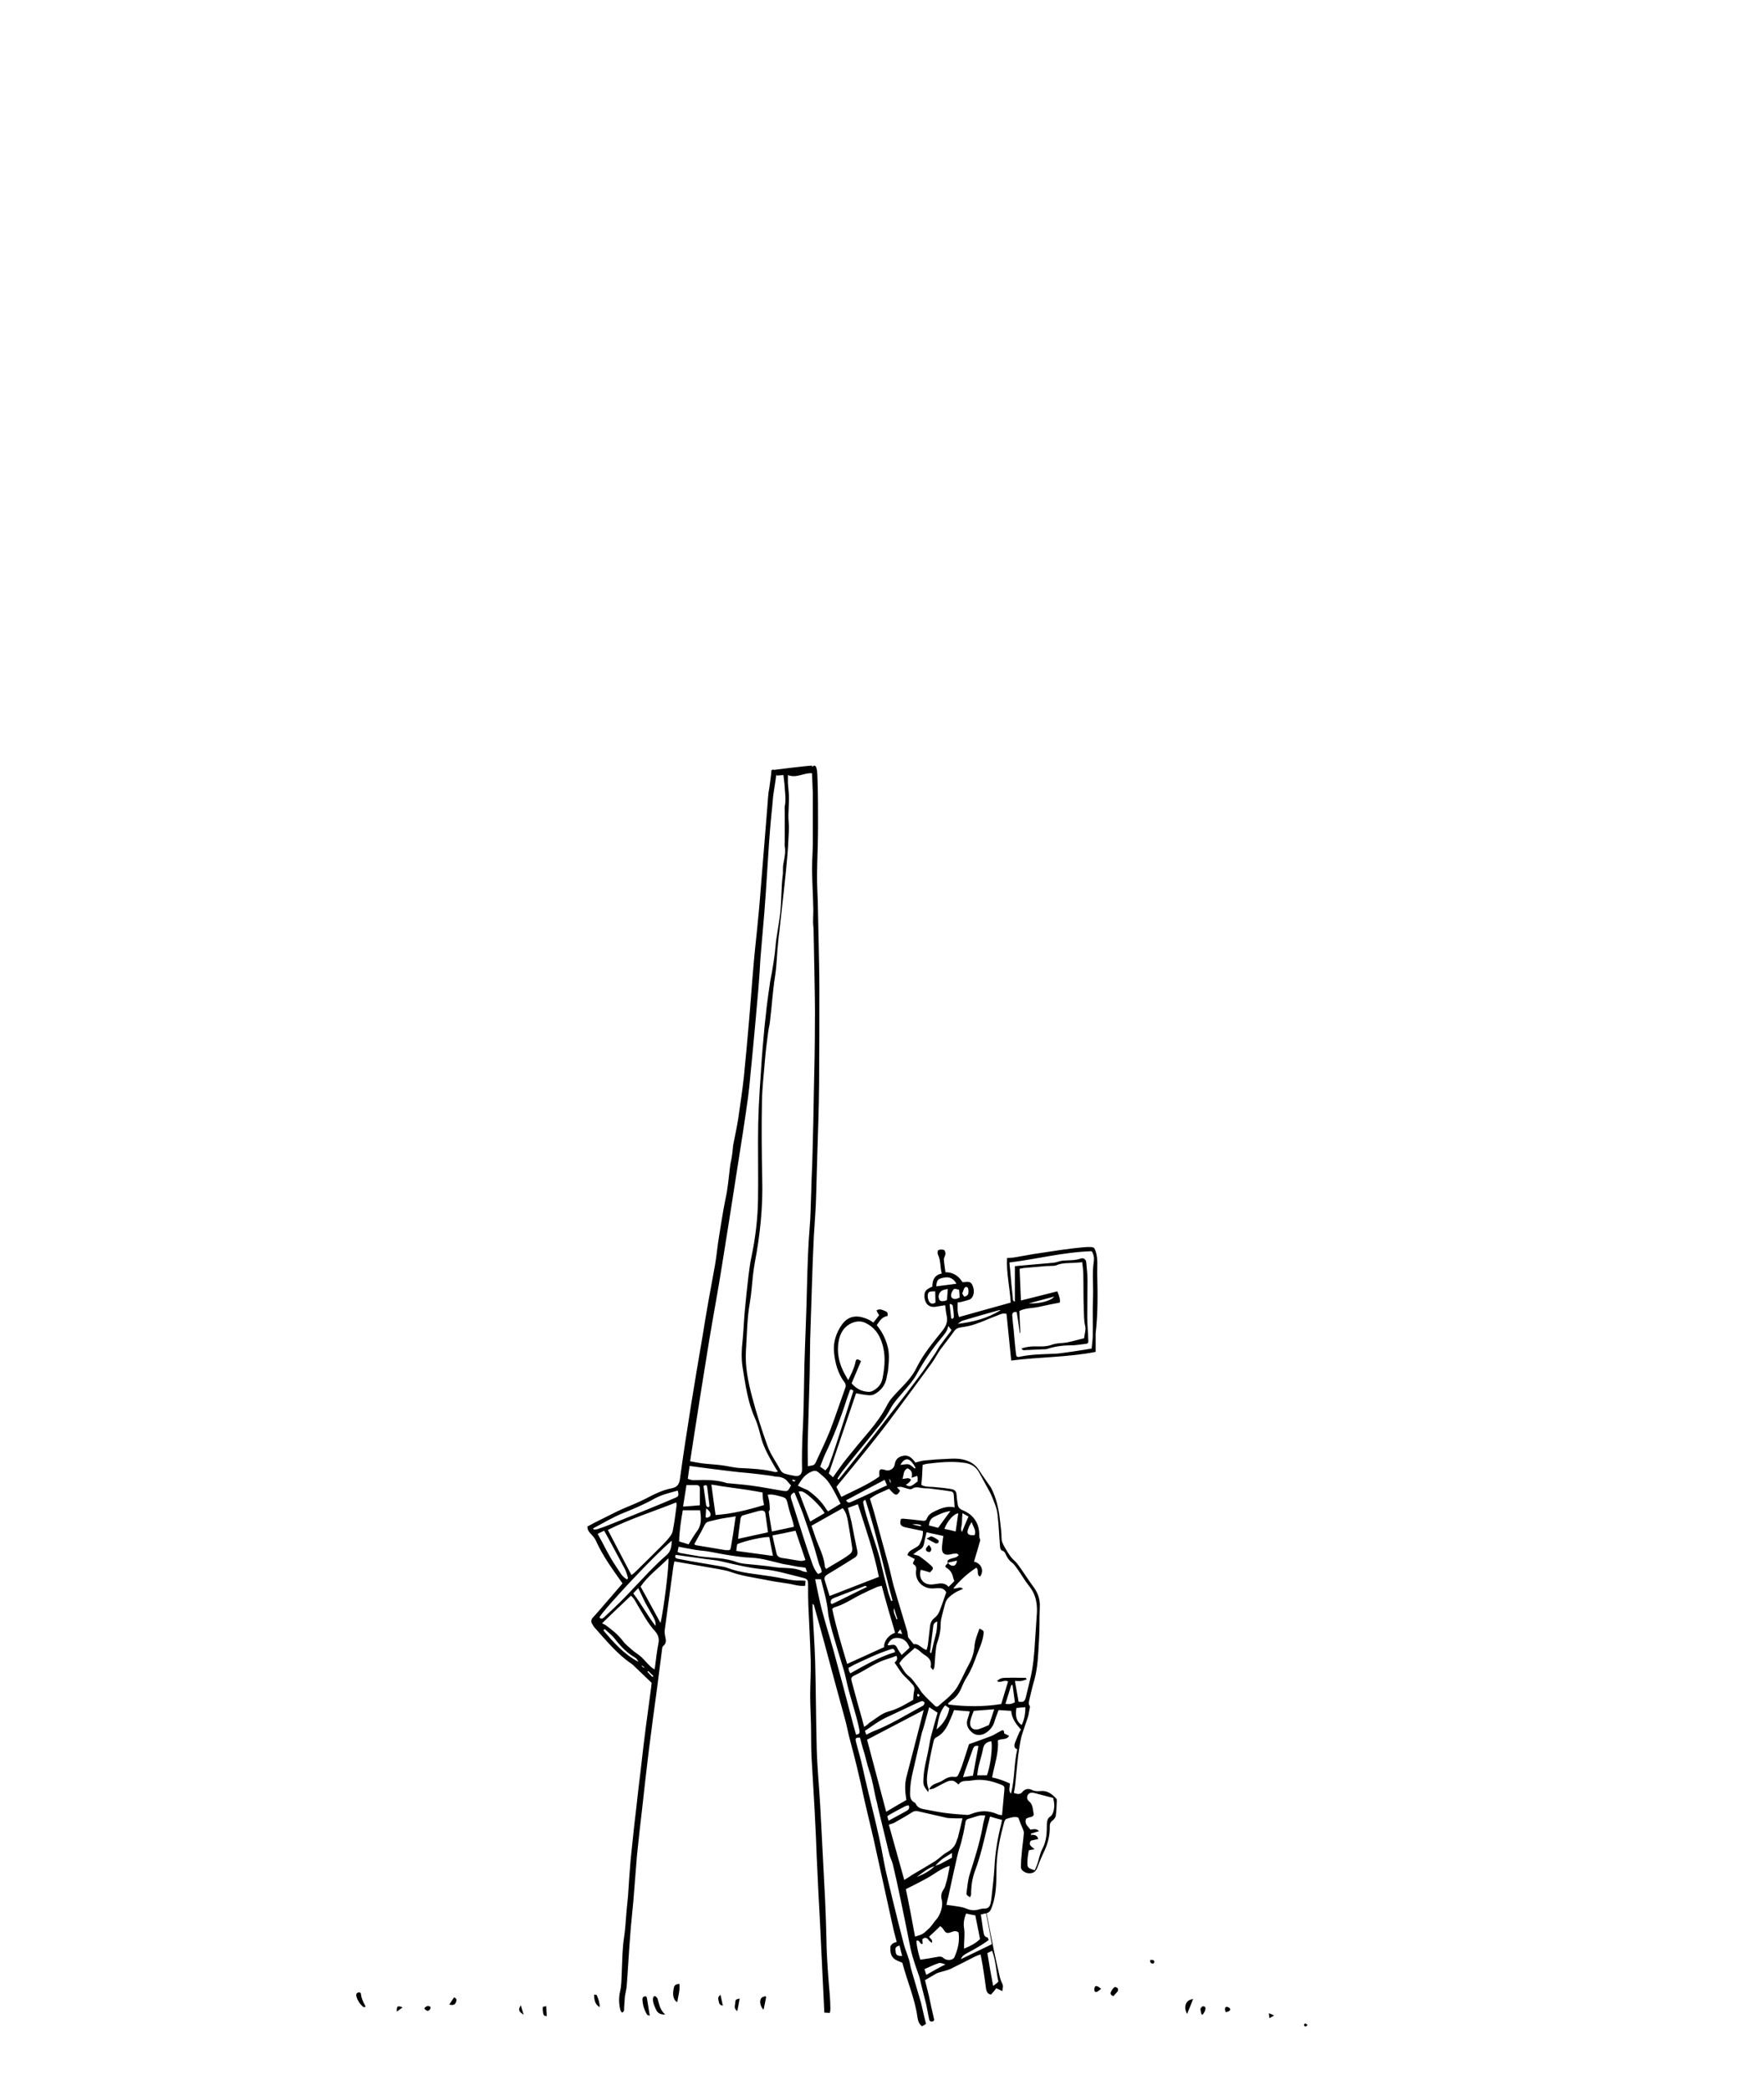 <?xml version="1.0" encoding="utf-8"?>
<!-- Generator: Adobe Illustrator 26.1.0, SVG Export Plug-In . SVG Version: 6.00 Build 0)  -->
<!DOCTYPE svg PUBLIC "-//W3C//DTD SVG 1.1//EN" "http://www.w3.org/Graphics/SVG/1.1/DTD/svg11.dtd">
<svg version="1.1" id="Layer_1" xmlns:x="http://ns.adobe.com/Extensibility/1.0/" xmlns:i="http://ns.adobe.com/AdobeIllustrator/10.0/" xmlns:graph="http://ns.adobe.com/Graphs/1.0/"
	 xmlns="http://www.w3.org/2000/svg" xmlns:xlink="http://www.w3.org/1999/xlink" x="0px" y="0px" viewBox="0 0 673 797"
	 style="enable-background:new 0 0 673 797;" xml:space="preserve">
<style type="text/css">
	.st0{clip-path:url(#SVGID_00000041273190685276764800000004564473181296277892_);}
</style>
<g>
	<defs>
		<rect id="SVGID_1_" x="135.9" y="292" width="363" height="481"/>
	</defs>
	<clipPath id="SVGID_00000059306679878546979520000000866778511411739582_">
		<use xlink:href="#SVGID_1_"  style="overflow:visible;"/>
	</clipPath>
	<g style="clip-path:url(#SVGID_00000059306679878546979520000000866778511411739582_);">
		<path d="M418.6,485.5c0-2.6,0.3-5.3-0.5-8c-0.5-1.6-0.7-1.9-2.4-1.9c-0.3,0-0.7,0-1,0c-6.9,0.5-13.7,1.7-20.5,2.7
			c-2.3,0.4-4.6,0.8-6.8,1.2c-1,0.2-2,0.2-3.2,0.3c-0.3,5.7,1.1,11.3,1.4,17c-6.7,1.9-13.1,3.6-19.7,5.5c-0.7-1.8-0.6-3.6-0.5-5.6
			c0.6-0.1,1,0,1.5-0.2c1-0.3,2.1-0.5,3.1-0.9c1.3-0.6,1.9-2.8,1.3-4.6c-0.6-2-1.2-2.3-3.4-2c-0.2,0-0.4,0-0.7,0
			c-1.4-2.3-3.5-3.8-6.5-3.8c-0.2-1.8-0.5-3.3-0.6-4.9c0-0.7,0.6-1.4,0.6-2.1c0-0.5-0.2-1.4-0.6-1.5c-0.6-0.2-1.5-0.2-2.1,0.1
			c-0.3,0.1-0.4,1.2-0.2,1.6c1.2,2.3,0.8,4.8,1.5,7.3c-2.9,0.6-3.6,2.7-3.6,5c-2.5,1.1-3.1,1.8-3,3.9c0.2,2.9,2,4.3,4.7,3.7
			c1-0.2,2.1-0.3,3.2-0.5c0.2,1.5,0.3,2.9,0.6,4.1c0.5,2.3-0.4,4.1-1.8,5.8c-3.5,4.4-7.2,8.8-9.7,13.9c-1.7,3.5-4.3,6.1-6.9,8.8
			c-1.6,1.7-3.3,3.4-4.3,5.4c-1.9,3.7-4.3,7-6.9,10.1c-2.9,3.4-5.8,6.9-8.6,10.4c-1.8,2.2-3.4,4.6-5.2,7.1c-0.6-0.6-1.2-1.1-1.6-1.4
			c3.5-10.4,7-20.5,10.4-30.6c1.7,0.3,3.2,0.6,4.6,0.7c0.8,0.1,1.7,0,2.3-0.3c2.6-1.4,4.3-3.5,4.8-6.5c0.1-0.9,0.4-1.7,0.5-2.6
			c0.3-3.3,0.7-6.5-0.3-9.7c-0.8-2.8-2.1-5.3-4-7.6c1.1-1.7,2.1-3.2,4.1-3.5c0.2-0.9,0-1.5-0.7-1.8c-1.1-0.4-2.2-1.2-3.5-0.3
			c0.3,0.6,0.6,1.2,1,1.8c-0.7,1-1.5,1.9-2.2,2.8c-0.8-0.5-1.3-0.9-2-1.2c-3.1-1.4-7.1-2.1-10,2c-2.2,3.1-3.4,6.8-3,10.6
			c0.4,4.1,1.5,8.1,4,11.4c0.5,0.7,0.6,1.3,0.3,2.1c-1.9,5.3-3.7,10.7-5.7,16c-1.7,4.3-3.7,8.3-5.6,12.5c-0.3,0.6-0.7,1-1.3,1.1
			c-0.5,0.1-1.1,0.2-1.7,0.3c0-3.5-0.1-6.9,0-10.3c0.2-8.1,0.5-16.3,0.7-24.4c0.1-4.6,0.1-9.2,0.2-13.7c0.2-7.2,0.5-14.5,0.7-21.7
			c0.2-5.9,0.4-11.8,0.7-17.6c0.3-5.4,0.8-10.9,0.9-16.3c0.1-4.8,0.3-9.6,0.4-14.3c0.3-9.1,0.6-18.2,0.7-27.3
			c0.1-12.3,0.1-24.6,0.1-36.9c0-6.2-0.2-12.4-0.3-18.6c-0.1-4.7-0.2-9.4-0.3-14.1c-0.1-3.4-0.3-6.8-0.3-10.2
			c0.1-6.3,0.4-12.6,0.4-18.9c0-5.9,0-11.9-0.2-17.8c-0.1-2.3-0.1-5.2-1.3-5.1c-0.3,0.2-0.6,0.3-0.9,0.5c0.1-0.2,0.1-0.3,0.2-0.5
			c-1.6,0-15,1.6-15.5,1.8c-0.8,0.4,2.7,1,1.8,2c0.8-0.1,1.7-0.1,2.7-0.2c0.1,1.3,0.3,2.4,0.4,3.5c0.1,2.8,0.7,5.6,0.1,8.4
			c-0.1,0.7,0,1.4,0,2c0,3.9,0,7.8,0,11.7c0,0.5-0.1,1.1,0,1.6c0.4,2.2-0.1,4.3-0.5,6.5c-0.2,0.9-0.2,1.9-0.2,2.8c0,0.3,0,0.7,0,1
			c-0.8,5.9-0.4,12-1.4,17.9c-0.4,2.6-0.8,5.1-1.2,7.7c-0.2,1.6-0.3,3.3-0.5,4.9c-0.3,2.2-0.6,4.4-1,6.6c-0.2,1.5-0.6,2.9-0.8,4.4
			c-0.5,3.2-0.9,6.3-1.3,9.5c-0.6,5-1.1,10.1-1.5,15.1c-0.3,3.2-0.5,6.4-0.7,9.6c-0.3,4.4-0.6,8.7-0.8,13.1
			c-0.2,4.4-0.3,8.7-0.3,13.1c0,7.5,0.1,14.9,0,22.4c-0.1,7.4-1,14.7-2.5,21.9c-0.5,2.3-0.8,4.6-1.1,6.9c-0.5,4.4-1,8.8-1.4,13.2
			c-0.4,4-0.5,8-0.9,12c-0.4,3.3-0.5,6.7,0,10c1.1,6.6,1.9,13.2,4.7,19.4c1.1,2.5,1.8,5.3,2.5,8c1.1,3.7,3,7,4.9,10.3
			c0.4,0.7,0.8,1.4,1.4,2.2c-0.6,0-0.9,0.2-1.2,0.1c-4.3-1.1-8.6-1.3-13-1.5c-2.5-0.1-5-0.8-7.5-1.1c-2.4-0.3-4.9-0.4-7.3-0.7
			c-1.5-0.2-2.9-0.5-4.5-0.8c0.4-2.8,0.8-5.4,1.2-7.9c2-12.8,4-25.6,6.1-38.4c1.6-9.6,3.4-19.1,4.9-28.7c2-12.5,4-25,5.9-37.4
			c1.4-8.8,2.8-17.7,4-26.5c0.6-4.5,0.9-9,1.4-13.5c0.9-9.5,1.8-19.1,2.6-28.6c0.3-3.5,0.5-7.1,0.7-10.6c0.5-5.9,1-11.7,1.5-17.6
			c0.4-4.8,0.7-9.5,1-14.3c0.4-5.8,0.7-11.7,1.2-17.5c0.3-4,0.8-8,1.1-12c0.2-2.2,1-6.2,1.2-8.5c0-0.4,1.3-1.3,1.4-1.7
			c-0.7,0.8-2.4-1.4-3.2-0.2c0,1.2-0.9,7.5-1.1,8.4c-0.2,1.5-0.6,7.9-0.7,8.6c-0.7,8.2-1.3,16.5-2,24.7c-0.4,4.7-0.7,9.4-1.2,14.1
			c-0.5,5.7-1.2,11.4-1.7,17.1c-0.7,7.8-1.2,15.5-1.9,23.3c-0.6,6.9-1.2,13.8-1.9,20.6c-0.6,5.4-1.4,10.8-2.2,16.2
			c-0.5,3.2-1.2,6.3-1.8,9.4c-0.2,0.9-0.2,1.8-0.3,2.6c-0.1,1.1-0.3,2.3-0.5,3.4c-0.2,0.9-0.4,1.9-0.5,2.8c-0.5,4-0.8,8.1-1.7,12.1
			c-1,4.8-1.7,9.7-2.5,14.5c-0.6,3.6-0.9,7.2-1.5,10.7c-0.8,4.6-1.7,9.1-2.5,13.7c-0.8,4.4-1.5,8.8-2.2,13.1
			c-1.5,8.8-3,17.5-4.4,26.3c-1.5,9.5-3,19-4.3,28.6c-0.3,2.1-1.1,3.1-3.1,3.5c-3.6,0.7-6.8,2.3-10,4c-2.8,1.4-5.7,2.6-8.6,3.8
			c-1.4,0.6-2.8,1.3-4.2,2c-2.1,1.1-4.3,2.1-6.4,3.2c-1,0.5-2,1.1-3,1.6c0,1.4,0.7,2.2,1.5,3c0.6,0.7,1.3,1.4,1.7,2.3
			c2.6,5.9,6.4,11,10.2,16.4c-2.7,3.1-5.4,6.3-8.2,9.5c-1,1.2-2.1,2.4-3.1,3.5c-0.7,0.8-0.8,1.6-0.3,2.4c0.3,0.5,0.6,1.1,1,1.5
			c4.4,4.9,8.6,10.1,14.1,13.8c0.3,0.2,0.6,0.5,0.9,0.8c2.2,2.1,4.4,4.2,6.7,6.4c-0.1,1.1-0.2,2.2-0.4,3.4
			c-0.6,4.5-1.2,8.9-1.8,13.4c-0.7,5.3-1.3,10.6-1.9,15.9c-0.6,4.9-1.2,9.7-1.7,14.6c-0.3,2.6-0.6,5.1-0.9,7.7
			c-0.4,4.1-0.9,8.3-1.3,12.4c-0.4,4.6-0.7,9.2-1,13.9c-0.2,2-0.4,4.1-0.6,6.1c-0.3,3.2-0.4,6.4-0.9,9.6c-0.7,4.5-0.7,9.1-0.9,13.7
			c-0.1,2.3-0.1,4.7-0.6,6.9c-0.6,2.5-0.5,4.9,0.1,7.3c0.1,0.3,0.4,0.6,0.6,0.9c1-0.4,0.8-1.2,0.8-1.8c0.1-1.4,0.2-2.9,0.3-4.3
			c0.2-1.4,0.6-2.8,0.7-4.2c0.5-6.3,0.8-12.5,1.3-18.8c0.3-4.4,0.8-8.7,1.2-13.1c0.5-5.9,0.9-11.7,1.4-17.6c0.6-6.1,1.3-12.1,2-18.1
			c0.8-7.3,1.6-14.5,2.5-21.8c1-8.1,2.1-16.1,3.2-24.2c0.6-4.7,1.2-9.4,1.8-14c0.1-0.7,0.1-1.6,0.5-1.9c1.5-1.2,1-2.6,0.7-4.1
			c-0.1-0.7-0.2-1.4-0.1-2c1.1-7.9,2.1-15.7,3.2-23.6c0.1-0.9,0.3-1.7,0.5-2.6c1.1,0.2,2,0.3,2.9,0.5c4.8,0.8,9.5,1.7,14.3,2.5
			c1.4,0.3,2.8,0.5,4.2,1c4.1,1.5,8.5,2.1,12.7,2.9c2.9,0.6,5.9,1.1,8.9,1.5c2.3,0.3,4.5,1.2,6.9,0.9c0-0.7,0.1-1.3,0.1-1.9
			c-0.7,0-1.2-0.1-1.7-0.1c-2,0.1-3.9-0.2-5.9-0.6c-1.9-0.4-3.8-0.7-5.6-1c-5.6-0.9-11.4-1.2-16.8-3.3c-0.5-0.2-1.1-0.3-1.6-0.4
			c-4.1-0.7-8.2-1.4-12.3-2.1c-1.6-0.3-3.2-0.6-4.8-0.9c-1-0.2-1.2-0.7-0.8-1.5c3.8,0.5,7.6,1.1,11.4,1.6c2,0.3,4.1,0.4,6.1,0.9
			c5.2,1.2,10.4,2.5,15.8,3c4.9,0.4,9.7,1.9,14.6,3.1c2.6,0.6,2.6,0.8,2.6,3.5c0,2.4,0,4.8,0.1,7.2c0.3,7,0.7,14.1,0.9,21.1
			c0.1,4.4-0.2,8.7-0.2,13.1c0,3.7,0.2,7.4,0.3,11.1c0.1,4.1,0,8.2,0.2,12.3c0.5,8.9,1.1,17.9,1.5,26.8c0.3,5.3,0.4,10.5,0.7,15.8
			c0.3,6.6,0.6,13.2,1,19.9c0.5,11.1,1.1,22.1,1.6,33.2c0,0.7,0.1,1.3,0.1,2c0.8,0,1.4,0.1,2.1,0.1c0.1-0.6,0.2-1,0.2-1.5
			c0-1.6-0.1-3.3-0.2-4.9c-0.6-7.2-1.2-14.4-1.3-21.7c-0.1-4.9-0.3-9.8-0.5-14.8c-0.4-8.4-0.9-16.8-1.3-25.2
			c-0.2-3.8-0.4-7.5-0.6-11.3c-0.4-7-1.1-14-1.3-21.1c-0.3-11.1-0.3-22.3-0.6-33.4c-0.2-6.7-0.7-13.4-1-20.1c0-0.7,0-1.4,0-2
			c0.4,0.2,0.6,0.5,0.6,0.7c2.6,9.4,5.2,18.8,7.7,28.3c1.4,5.1,2.8,10.3,4.2,15.4c0.6,2.2,1,4.5,1.6,6.8c1,3.8,2,7.5,2.9,11.3
			c1,4.1,1.9,8.2,2.8,12.4c1.1,4.8,2.3,9.6,3.4,14.4c2.5,11.2,4.9,22.4,7.4,33.6c0.4,2,1,3.9,1.5,6c-0.7,0.3-1.2,0.4-1.6,0.7
			c-0.3,0.3-0.7,0.7-0.8,1.1c-0.1,1.7,0,3.5,1.5,4.7c0.8,0.6,1.9,1,3.1,1.5c-0.1-0.2,0,0,0,0.1c1.8,6.9,4.7,13.4,5.7,20.5
			c0.2,1.3,0.5,2.7,1.8,3.6c0.6-0.3,1.1-0.7,1.5-0.9c-0.5-1.9-0.9-3.6-1.3-5.4c-0.2-0.9-0.4-1.7-0.6-2.6c-1.2-4.2-2.5-8.4-3.7-12.6
			c-0.4-1.3-0.5-2.6-0.9-3.9c-0.6-2-1.5-4-2-6c-1.5-5.7-2.9-11.4-4.3-17.1c-1.1-4.8-2.4-9.5-3.3-14.4c-2.1-12.1-5.5-23.8-8.1-35.8
			c-0.7-3.3-1.7-6.5-2.5-9.7c-0.4-1.5-0.2-1.7,1.5-1.7c0.4,1.4,0.7,2.8,1.1,4.1c1,2.9,1.5,5.9,2.5,8.8c1.2,3.4,1.7,7,2.5,10.5
			c0.3,1.1,0.6,2.2,0.8,3.4c1.4,5.8,2.8,11.6,4.2,17.3c0.3,1.4,1,2.7,1.4,4.1c0.9,3.7,1.7,7.4,2.5,11.2c1.5,7,2.9,14,4.3,21.1
			c0.4,1.9,1,3.8,1.6,5.7c0.5,1.6,1.1,3.1,1.6,4.6c0.4,1.2,0.6,2.4,0.9,3.6c0.6,2.5,1.3,5,1.9,7.5c0.4,1.9,0.7,3.8,1.1,5.6
			c0.1,0.6,0.6,0.9,1.2,0.8c0.7-0.2,0.8-0.6,0.6-1.2c-0.7-2.9-1.3-5.7-1.9-8.6c-0.5-2-1-3.9-1.5-6c1.5-0.9,2.9-1.7,4.3-2.5
			c0.5-0.3,1.1-0.4,1.7-0.6c1.3-0.4,2.8-0.7,4-1.3c3.1-1.5,6.1-3.1,9.1-4.6c0.6-0.3,1.2-0.5,2.1-0.8c0.3,1.6,0.6,2.9,0.8,4.2
			c0.5,3,0.9,5.9,1.3,8.9c0.2,1.3,0.8,2.1,1.9,2.2c0.8-0.9,1.5-1.7,2-2.4c0.9,0.4,1.5,0.7,2.3,1.1c0.1-1.1,0.5-1.9,0-2.8
			c-0.4-0.8-0.7-1.6-0.9-2.4c-0.8-3.3-1.5-6.5-2.2-9.8c-1-4.9-1.9-9.8-2.9-14.7c1.6-0.5,1.8-1.9,2.3-3.2c1.6-4.8,1.4-9.9,1.5-14.8
			c0.2-5.8,1.4-11.2,2.9-16.7c0.1-0.5,0.5-1.2,0.9-1.3c1.5-0.5,3.1-1,4.5-0.5c0.6,1.7,1.2,3.1,1.8,4.5c0.2,0.5,0.4,1.1,0.3,1.6
			c-0.2,2.6-0.6,5.1-0.8,7.7c-0.2,1.7-0.3,3.4-0.3,5.1c0,0.4,0.2,0.8,0.4,1.1c1,1,2.2,1.4,3.5,1.2c1.3-0.2,1.9-1,2.4-2.2
			c0.8-2.2,1.7-4.3,2.7-6.4c1.4-3,2.1-6.1,2-9.3c0-1,0.3-1.6,1.1-2.2c0.5-0.4,1.1-1.1,1.2-1.8c0.3-2,0.3-3.9,0.4-5.9
			c0-0.2-0.1-0.6-0.3-0.7c-1.6-1.8-3.5-3.1-5.9-2.8c-1.1,0.1-2.2,0.1-3.2-0.4c-1.4-0.7-2.7-0.5-3.7,0.7c-1,1.2-2.1,0.8-3.3,0.4
			c0.2-1,0.4-1.9,0.5-2.9c0.3-2.7,0.5-5.4,0.8-8.1c0.2-2.3,0.5-4.6,0.9-6.9c0.2-1.2,0.4-2.4,0.7-3.6c0.7-2.4,1.6-4.8,2.4-7.2
			c0.4-1.2,0.5-2.5,0.8-3.8c0-0.2,0.1-0.4,0-0.6c-0.7-0.9-0.3-1.8-0.1-2.8c0.6-2.4,1.1-4.8,1.8-7.1c1.4-5,1.5-10.3,1.8-15.4
			c0.3-4.1,0.1-8.2,0.3-12.3c0.2-3.1-0.7-5.6-2.5-8c-1.7-2.3-3.2-4.7-4.9-7.1c-0.7-1-1.4-2-2.3-2.8c-1.6-1.4-2.6-3.3-3.7-5.1
			c-0.6-1.1-1.2-2.2-1.2-3.6c0-2-0.3-4-0.5-5.9c-0.4-4-1.1-7.8-2.7-11.5c-0.3-0.7-0.6-1.4-1-2c-1.4-2.1-3-4.2-4.4-6.4
			c-1.5-2.4-3.8-3.6-6.3-4.1c-1.9-0.4-3.8-0.3-5.7-0.2c-2.9,0.1-5.8,0.3-8.7,0.6c-1.2,0.1-2.3,0.5-3.6,0.8c-0.1-0.2-0.3-0.5-0.6-0.8
			c-1-1.2-2.2-2.1-3.9-1.8c-1.7,0.3-3,1.2-3.3,3.1c0,0.3-0.2,0.7-0.3,1c-0.5,1.1-2,1.8-3.2,1.4c-2.2-0.7-2.6-0.4-2.4,2
			c0,0.1,0,0.3-0.1,0.5c-4.4,3.1-9.4,5.2-14.4,7.7c-0.7-1.4-1.3-2.6-1.9-3.8c0.4-0.5,0.7-1,1.1-1.4c3.5-4.3,7.1-8.6,10.6-13
			c3.7-4.6,7.4-9.3,10.9-14.1c4.6-6.2,9.2-12.4,13.7-18.6c1.2-1.6,2.1-3.5,3.3-5.2c1.8-2.4,3.7-4.8,5.4-7.2c0.6-0.8,1.2-1.1,2.2-1.3
			c1.9-0.3,3.9-0.6,5.8-1.3c2.8-0.9,5.4-2.2,8.2-3.2c1.2-0.5,2.3-1.1,3.7-0.7c0.6,5.9,1.2,11.7,1.8,17.8c10.8-1.4,21.5-1.2,32.2-3.3
			c0-2.4,0-4.7,0-7C418.9,501,418.8,493.3,418.6,485.5L418.6,485.5z M367.9,491.3c0.4-0.7,1.3-0.6,1.5,0.2c0.1,0.7,0.2,1.5-0.1,2.2
			c-0.2,0.4-0.9,0.8-1.4,0.8c-0.2,0-0.5-0.8-0.8-1.2C367.5,492.5,367.6,491.8,367.9,491.3L367.9,491.3z M356.9,496.8
			c-0.6,0.3-1.3,0.7-2.1,0c-0.7-0.6-1.1-2.6-0.7-3.5c0.3-0.7,0.7-0.8,2.7-0.8L356.9,496.8L356.9,496.8z M344.2,746
			c-1.9,0-2.4-0.4-2.5-1.7c-0.2-1.5-0.1-1.8,1.5-2.3C343.5,743.4,343.8,744.6,344.2,746L344.2,746z M391.5,693.6
			c0.3-0.1,0.8-0.4,1.3-0.5c1.2-0.2,1.8-0.6,1.5-1.7c-0.3-1.6-0.3-3.3-1.7-4.4c-0.8-0.6-0.9-1.6-0.5-2.4c0.5-0.8,1.4-1.1,2.4-0.8
			c2.4,0.6,4.8,1.3,7.3,1.9c0.5,1.9,0.6,3.7,0,5.5c-0.2,0.6-0.6,1.3-1.1,1.6c-1.1,0.7-1.2,1.7-1.3,2.8c0,3.3-0.1,6.5-1.7,9.5
			c-1,1.8-1.3,4-2,6c-0.3,0.8-0.6,1.5-0.9,2.2c-2.8-0.9-2.9-0.9-2.8-3.6c0-1.3,0.3-2.7,0.5-4c0.8-0.2,1.3-0.3,2.2-0.4
			c-0.9-1-2.6-1.5-1.4-3.3c0.8-0.2,1.8-0.4,2.8-0.6c-0.3-1.5-1.5-1.7-2.8-1.6c0-0.2,0-0.3,0.1-0.5c0.4-0.1,0.9-0.3,1.3-0.4
			c0.5-0.2,1-0.3,1.7-0.5c-1-1.2-2.1-0.7-3.3-0.6C392.2,696.5,390.7,695.6,391.5,693.6L391.5,693.6z M357.2,490.6
			c0.2-2.4,0.6-2.9,2.8-3.3c2.2-0.5,3.8,0.3,4.9,2.3C362.4,489.9,359.9,490.3,357.2,490.6L357.2,490.6z M360.9,496
			c-1.7,0.5-2.4,0.3-2.7-0.8c-0.4-1.3,0.4-2.8,1.7-3.2c0.5-0.2,1-0.2,1.7-0.4c-0.1,1.5-0.2,2.7-0.3,4.1
			C361.4,495.7,361.2,495.9,360.9,496L360.9,496z M321.6,522.7c-1.6-3.4-2.3-7-1.7-10.8c0.5-3.3,2-6,5.3-7.4
			c1.8-0.7,3.5-0.7,5.1,0.1c3.1,1.5,5,4,6.1,7.3c1.6,4.6,1.2,9.2,0.3,13.8c-0.4,2.2-1.8,3.8-3.8,4.8c-0.6,0.3-1.3,0.4-2,0.3
			c-2.4-0.2-4.3-1.3-6-3.2c1.2-2.8,2.4-5.7,3.6-8.5c-1.6-1-1.9-0.9-2.2,0.7c-0.5,2.2-1.5,4.2-2.7,6.6
			C322.8,524.9,322.1,523.8,321.6,522.7L321.6,522.7z M314.8,554.6c3.3-6.8,6-13.9,8.3-21.1c0.4-1.2,0.8-2.3,1.2-3.4
			c0.2-0.1,0.3-0.2,0.4-0.2c0.3,0.1,0.6,0.3,0.9,0.5c-2.2,7-4.4,13.7-6.6,20.5c-0.9,2.7-1.8,5.4-2.8,8.1c-0.2,0.6-0.8,1.2-1.3,1.8
			c-0.7-0.5-1.2-0.9-2-1.4C313.6,557.7,314.1,556.1,314.8,554.6L314.8,554.6z M292.9,551.7c-2.3-6.3-4.3-12.7-6-19.1
			c-1.5-5.7-2.7-11.6-2.3-17.6c0.4-6.1,0.4-12.3,1.5-18.3c0.6-3.5,0.8-7.1,1.2-10.6c0.2-1.6,0.4-3.1,0.7-4.7
			c2-10.5,3.1-21.1,2.8-31.8c-0.2-9.9-0.3-19.8-0.1-29.7c0.1-5,0.7-10.1,1.1-15.1c0.3-3.8,0.8-7.6,1.3-11.4c0.2-1.4,0.6-2.8,0.7-4.2
			c0.7-5.6,1-11.3,1.9-16.9c0.7-4.4,0.7-8.8,1.2-13.2c0.1-1.2,0.2-2.3,0.4-3.5c0.7-6,1.3-12.1,2-18.1c0.4-3.7,0.8-7.5,1.1-11.2
			c0.2-2.1,0.3-4.2,0.4-6.3c0.1-2.1,0.3-4.3,0.1-6.3c-0.4-3.9,0.4-7.8,0-11.6c-0.1-1.2-0.2-2.3-0.3-3.5c0-0.9,0-1.9,0-3
			c3.3,1.3,6-0.9,9.2-0.7c0.1,2.5,0.2,5,0.3,7.4c0,6.4,0,12.8,0,19.3c0,3.3-0.3,6.7-0.3,10c0.1,5.2,0.4,10.4,0.5,15.6
			c0,1.4-0.1,2.9-0.1,4.3c0,1.2,0.2,2.3,0.2,3.5c0.1,5,0.2,10.1,0.3,15.2c0.1,6.8,0.3,13.5,0.2,20.3c0,8.7-0.2,17.4-0.4,26
			c-0.1,7.7-0.3,15.4-0.5,23.2c-0.1,4.9-0.4,9.8-0.5,14.8c-0.2,4.6-0.2,9.2-0.6,13.7c-0.6,7.2-0.8,14.5-1,21.7
			c-0.2,10.2-0.7,20.3-1,30.5c-0.2,8.7-0.2,17.5-0.7,26.2c-0.2,4.6-0.3,9.3-0.2,13.9c0,1.7-1,2.7-2.7,2.4c-1.3-0.2-2.7-0.5-4-0.9
			c-0.5-0.2-1.1-0.6-1.4-1.1C296.2,557.7,294.1,554.9,292.9,551.7L292.9,551.7z M303.6,564.7c-0.5,0.2-0.7,0.4-0.8,0.3
			c-0.2-0.1-0.4-0.3-0.6-0.4c0.1-0.1,0.2-0.3,0.3-0.3C302.7,564.3,302.9,564.4,303.6,564.7L303.6,564.7z M263.1,559.1
			c5.3,0.7,10.4,1.4,15.6,2c2.3,0.3,4.6,0.5,6.9,0.7c2.8,0.3,5.5,0.6,8.3,1c0.9,0.1,1.7,0.4,2.6,0.4c1.8,0.1,3.2,0.7,4.2,2.1
			c0.3,0.4,0.7,0.8,1.1,1.2c-1.2,2.3-1.2,2.4-3.6,2c-3.8-0.6-7.6-1.4-11.5-1.9c-2.9-0.4-5.8-0.6-8.7-0.9c-0.3,0-0.6,0-0.8-0.1
			c-4-1.3-8.1-1.2-12.2-1.1c-0.5,0-1,0-1.4-0.1c-0.3-0.1-0.6-0.2-1.2-0.4C262.6,562.3,262.9,560.7,263.1,559.1L263.1,559.1z
			 M270.4,574.8c-1,0-1-0.7-1.1-1.4c-0.3-2.2-0.6-4.4-0.9-6.7c0.8-0.4,1.3-0.4,1.4,0.4c0.3,2.4,0.6,4.8,0.9,7.3
			C270.7,574.4,270.5,574.6,270.4,574.8L270.4,574.8z M271,578.1c-0.1,0.4-0.9,0.6-1.3,0.8c-0.2-0.1-0.3-0.2-0.5-0.3
			c0.1-1,0.1-2.1,0.2-3.3C270.6,576.1,271.3,577,271,578.1L271,578.1z M273.3,579.6c2.3-0.6,4.7-0.8,7.4-1.3
			c-0.2,1.1-0.3,1.9-0.4,2.6c-0.4,3-0.9,5.9-1.4,8.9c-0.2,1.4-0.4,1.5-1.7,1.4c-0.1,0-0.3,0-0.4,0c-3.8-0.6-7.6-1.3-11.4-1.9
			c-0.1,0-0.2-0.1-0.5-0.4c0.4-0.7,0.8-1.5,1.2-2.2c0.5-0.8,0.9-1.7,1.4-2.5C269.8,579.8,268.7,580.8,273.3,579.6L273.3,579.6z
			 M273,577.8c-0.5-3.8-1.1-7.5-1.6-11.6c1.5,0.2,2.6,0.4,3.7,0.6c3.3,0.5,6.6,0.9,9.9,1.4c2,0.3,4,0.7,5.9,1
			c0.1,1.1,0.1,1.9,0.2,2.7c0.1,0.7,0.3,1.4,0.4,2.1C285.3,575.9,279.2,577.4,273,577.8L273,577.8z M292,577.3
			c0.3,2.3,0.7,4.6,1,7.1c-3.7,0.8-7.4,1.6-11.4,2.5c0.1-0.9,0.1-1.5,0.2-2.2c0.2-1.8,0.5-3.5,0.7-5.3c0.1-0.7,0.3-1.3,1.1-1.5
			c1.9-0.5,3.8-1.1,5.7-1.6c0.4-0.1,0.8-0.1,1.2-0.2C291.4,576.1,291.9,576.4,292,577.3L292,577.3z M281.3,588.9
			c3.1-1.3,9.9-2.8,12.2-2.7c0.4,2.3,0.9,4.7,1.4,7.2c-4.8-0.6-9.3-1.3-14-1.9C281,590.5,281.1,589.6,281.3,588.9z M294.7,585.6
			c3-0.6,5.7-1.1,8.8-1.8c1.3,3.8,2.5,7.4,3.8,11.2c-0.8,0.2-1.4,0.4-1.9,0.3c-2.3-0.3-4.7-0.8-7-1.1c-1.2-0.2-2-0.7-2.2-2
			C295.7,590.2,295.2,588,294.7,585.6L294.7,585.6z M294.5,584.1c-0.4-2.6-0.9-5-1.2-7.5c0-0.3,0.4-0.6,0.4-0.9c0-1-0.1-2-0.2-2.9
			c-0.1-0.9-0.4-1.7-0.6-2.7c1.5-0.3,2.8,0.1,4.1,0.4c3.1,0.8,3,0.8,3.7,3.8c0.5,2.2,1.3,4.3,1.9,6.5c0.1,0.4,0.2,0.9,0.3,1.5
			C300.1,582.9,297.4,583.5,294.5,584.1L294.5,584.1z M261.9,566.4c1.4,0,2.6,0,3.8,0c0.8,0,1.3,0.4,1.3,1.2c0,2.1,0,4.2,0,6.5
			c-1.9,0.2-3.9,0.3-6.4,0.5C261.1,571.6,261.5,569,261.9,566.4z M260.5,576h6.6c0.4,2.7,0.7,5.5-1.2,8c-1.1,1.5-2.1,3.2-3.2,5
			c-1.3-0.4-2.4-0.8-3.6-1.1C259.2,583.8,259.8,580,260.5,576L260.5,576z M236.6,599.8c-1.1-1.7-2.3-3.4-3.3-5.1
			c-1.3-2.2-2.5-4.5-3.7-6.8c-0.5-0.9-1-1.8-1.6-2.9c0.8-0.4,1.6-0.8,2.5-1.2c1,1.8,1.9,3.4,2.8,5.1c1.7,3.2,3.4,6.3,5.1,9.5
			c0.5,1.1,0.9,2.3,1.2,3.4c0,0.1-0.2,0.3-0.3,0.6C238.1,601.8,237.2,600.8,236.6,599.8L236.6,599.8z M230.2,621.8
			c0.2-0.2,0.3-0.3,0.5-0.5c1.4,1.3,2.9,2.4,4,3.9c2.2,2.8,4.5,5.2,7.6,7c0.6,0.3,0.9,1,1.3,1.6C238,630.9,234.1,626.4,230.2,621.8
			L230.2,621.8z M245.6,636.1c-0.3-0.2-0.5-0.5-0.8-0.7c0-0.1,0.1-0.1,0.1-0.2c0.3,0.2,0.6,0.4,0.9,0.7
			C245.8,635.9,245.7,636,245.6,636.1L245.6,636.1z M248.9,639.6c-0.6-0.7-1.3-1.3-1.9-2c0.1-0.1,0.2-0.2,0.3-0.3
			c0.7,0.6,1.3,1.3,2,1.9C249.2,639.3,249,639.5,248.9,639.6L248.9,639.6z M251.2,626.8c-0.6,2.9-0.9,5.9-1.3,8.9
			c0,0.2-0.1,0.5-0.2,1c-0.7-0.5-1.3-0.8-1.7-1.3c-1.2-1.1-2.2-2.4-3.4-3.5c-1.1-1-2.4-1.7-3.5-2.7c-1.2-1.1-2.6-2.1-3.5-3.4
			c-1.8-2.4-4.1-4.2-6.4-5.9c-0.4-0.3-0.8-0.4-1.5-0.8c3.9-3.8,7.4-7.1,11-10.5c1.2,0.9,1.8,2.3,2.5,3.5c2.1,3.4,3.9,7,6.7,10
			C251.1,623.5,251.6,624.9,251.2,626.8L251.2,626.8z M241.6,607.7c0.6-0.6,1.1-1.2,1.9-2c1,2,1.8,3.8,2.7,5.6
			c0.9,1.6,1.8,3.2,2.7,4.8c0.7,1.2,1.4,2.4,1.2,4C247,616.2,244.7,611.7,241.6,607.7L241.6,607.7z M252,619
			c-2.6-4.8-5.1-9.4-7.6-13.9c2.9-4.2,7-7.1,10.6-10.8C255.4,596.3,253.2,614.1,252,619z M254.3,593.1c-2.4,2-4.6,4.3-6.8,6.5
			c-3.1,3.2-6.2,6.6-9.3,9.8c-2.5,2.6-5.2,5-7.8,7.5c-0.6,0.5-1.2,0.7-1.7-0.1c2.4-3.9,21.7-24.4,27.6-29.2
			C256.2,589.8,256,591.6,254.3,593.1L254.3,593.1z M258.1,574.4c-0.4,3.1-0.8,6.2-1.4,9.3c-0.1,0.8-0.5,1.5-1,2.2
			c-0.9,1.2-1.9,2.3-3,3.4c-3.4,3.4-6.8,6.8-10.3,10.2c-0.4,0.4-0.8,0.7-1.5,1.2c-3.1-5.9-6-11.5-9-17.2c8.4-4.2,17.3-7,26.1-10.5
			C258.1,573.5,258.2,574,258.1,574.4L258.1,574.4z M257.5,571.3c-3.4,1.5-6.9,2.9-10.3,4.3c-4.5,1.8-9.1,3.7-13.6,5.5
			c-1.9,0.8-3.8,1.5-5.7,2.1c-0.5,0.2-1,0.1-1.5,0.1c0-0.1-0.1-0.3-0.1-0.4c3.8-2,7.6-4.3,11.6-5.9c4-1.6,8-3.3,11.9-5.5
			c2.8-1.5,5.8-2.2,8.8-3C259,570.4,259,570.7,257.5,571.3L257.5,571.3z M305.9,599.1c-3.3-1.4-6.8-0.9-10.2-1.4
			c-3.9-0.6-7.8-0.9-11.7-1.3c-0.9-0.1-1.9-0.3-2.8-0.6c-4.5-1.7-9.4-1.6-14.1-2.2c-2.6-0.4-5.1-0.9-7.6-1.3c-0.3-0.1-0.6-0.3-1-0.4
			c0.1-0.7,0.3-1.3,0.4-2c2.1,0.4,4,0.8,5.9,1.1c1.5,0.3,3.1,0.4,4.7,0.6c2.6,0.4,5.2,1,7.8,1.4c3.2,0.5,6.3,1,9.5,1.1
			c4,0.2,7.7,1.4,11.6,2.3c1.2,0.3,2.5,0.4,3.8,0.7c0.7,0.1,1.3,0.3,2,0.4c0.9,0.1,1.8,0.2,3.1,0.4c0.1,0.2,0.3,0.8,0.6,1.7
			C306.9,599.4,306.4,599.4,305.9,599.1L305.9,599.1z M309.6,595.5c-2-5.7-3.8-11.4-5.6-17.1c-0.7-2.2-1.4-4.4-2.1-6.6
			c-0.3-0.9-0.5-1.9,1.2-2.6c1.1,2.7,2.2,5.3,3.2,8c1.3,3.7,2.6,7.5,3.8,11.2c0.9,2.7,1.6,5.5,2.4,8.2c0.2,0.6,0.6,1.2,0.8,1.9
			c0.4,1.2,0.3,1.2-1.2,1.8C310.8,598.9,310.2,597.2,309.6,595.5L309.6,595.5z M304.7,568.8c0.6,0,1.1-0.1,1.5,0.1
			c2.2,0.9,7.2,5.8,8.4,8.2c-1.9,1.1-3.6,2.1-5.5,3.2C307.6,576.5,306.2,572.7,304.7,568.8L304.7,568.8z M326.6,661.6
			c-0.7-2.4-1.3-4.7-1.9-7c-2.2-8.4-4.4-16.8-6.7-25.1c-1.5-5.4-3.2-10.7-4.6-16.1c-0.9-3.6-1.6-7.3-2.4-11.1h2.2
			c1,4.1,2.3,8.2,2.7,12.5c0.2,2.5,1,4.9,1.6,7.4c1.4,4.9,2.9,9.8,4.4,14.7c0.6,2,1,4.1,1.5,6.2c1.4,5.6,3.4,11.1,4.5,16.8
			C328,660.7,328.1,661.4,326.6,661.6L326.6,661.6z M327.1,591.6c-0.8-3.7-1.5-7.3-2.2-11c-0.4-1.8-0.9-3.5-1.4-5.5
			c1.4-0.5,2.5-0.9,3.8-1.4c2.9,9.1,6.1,18.1,8,27.7c-3.1,1.2-6.2,2.4-9.3,3.6c-3.1,1.2-6.2,2.4-9.5,3.7c-0.6-2.1-1.3-4.1-1.9-6.2
			c-0.3-1.1,0.5-1.6,1.2-2.1c2-1.2,4-2.4,5.9-3.6c1.5-0.9,3-1.9,4.5-2.8C327.1,593.3,327.3,592.6,327.1,591.6L327.1,591.6z
			 M339.3,627.5c-0.2,0-0.4,0-0.7-0.1c0.8-1.9,2.1-2.9,4.1-2.7c2.2,0.2,3.5,1.5,4.3,3.7c-0.9,0.9-1.8,1.7-3,2.8
			c-0.5-0.8-1-1.4-1.4-2.1C341.7,627.2,341.4,627.1,339.3,627.5L339.3,627.5z M341.5,630.1c-6.1,1.8-11.5,5-17.1,8.1
			c-0.2-0.4-0.4-0.7-0.5-1c-0.1-0.3-0.1-0.7-0.2-1.1c0.8-0.4,1.5-0.8,2.2-1.2c4.5-2.1,9-4.3,13.7-5.8
			C340.4,628.8,341.2,628.5,341.5,630.1L341.5,630.1z M342.4,622.8c0.5-0.6,0.8-1,1.1-1.4c0.2,0.5,0.4,1,0.7,1.8
			C343.5,623,343.1,623,342.4,622.8L342.4,622.8z M342,617.6c-0.3-1.4-1.4-2.6-0.9-4.3c0.4,1.4,0.8,2.8,1.3,4.2
			C342.2,617.5,342.1,617.5,342,617.6L342,617.6z M341.5,622.7c-2.3,0.8-4.3,3-4.2,5.5c-4.6,2.1-9.2,4.2-14.1,6.4
			c-2.1-7-4.2-13.9-5.7-21c0.4-0.3,0.6-0.5,0.9-0.6c3.8-1.1,7-3.4,10.5-5.1c1.8-0.9,3.6-1.7,5.4-2.5c0.6-0.3,1.3-0.4,2.1-0.6
			C338,610.8,339.7,616.7,341.5,622.7L341.5,622.7z M316.9,611.4c0.1-0.4,0-0.9,0.2-1.2c0.3-0.4,0.7-0.6,1.2-0.8
			c3.9-1.5,7.7-3,11.6-4.5c0.2-0.1,0.5,0,0.9,0.3c-4.5,2.2-8.9,4.4-13.4,6.6C317.3,611.7,317.1,611.5,316.9,611.4L316.9,611.4z
			 M340,610.6c-0.4-1.2-0.9-2.4-1.2-3.6c-1.1-4.1-2.1-8.3-3.1-12.5c-0.4-1.6-0.9-3.1-1.4-4.7c-1.3-4.1-2.7-8.2-3.9-12.3
			c-0.4-1.3-0.7-2.6-1-4c-0.2-0.7,0-1.4,0.8-1.4c4.1,12.7,6.9,25.6,10.3,38.3C340.3,610.6,340.2,610.6,340,610.6L340,610.6z
			 M329.7,658.6c-0.3-1-0.5-1.8-0.7-2.6c-1.3-4.6-2.6-9.2-3.8-13.8c-0.7-2.4-0.7-2.5,1.4-3.5c3.9-1.9,7.3-4.5,11.4-5.8
			c1.4-0.4,2.7-0.9,4-1.4c0.7,1.3-0.1,2-0.7,2.6c1,1.4,1.8,2.8,2.8,4.1c0.8,1,1.9,1.9,2.8,2.9c0.4,0.4,0.8,0.9,1.2,1.3
			c0.8,0.8,0.9,1.7,0.6,2.8c-0.2,0.9-0.2,2-0.3,3.1c-2.8,1.6-5.8,3.5-9.3,4.4c-2.9,0.8-5.1,2.9-7.5,4.4
			C331.1,657.7,330.5,658.1,329.7,658.6L329.7,658.6z M330,660.1c1.9-1.2,3.6-2.5,5.4-3.6c1.5-0.9,3.1-1.7,4.7-2.4
			c2.3-1.1,4.7-2.2,7-3.3c1.5-0.7,2.9-1.4,4.5-2c0.3-0.1,1,0.2,1.1,0.5c0.1,0.3-0.2,1-0.5,1.2c-6.3,3.4-12.3,7.2-19,9.8
			c-0.8,0.3-1.6,0.8-2.7,1.3C330.3,661,330.1,660.5,330,660.1L330,660.1z M349.9,646.7c0-0.2,0.1-0.4,0.3-0.8
			c0.3,0.3,0.5,0.5,0.7,0.7c-0.2,0.2-0.3,0.4-0.5,0.5C350.2,647,349.9,646.8,349.9,646.7L349.9,646.7z M330.8,663.5
			c7.2-3.8,14.2-7.4,21.6-11.3c-0.5,2-0.9,3.6-1.3,5.1c-0.3,1.3-0.7,2.6-1,3.9c-1.4,5.5-2.9,11.1-4.3,16.6c-0.7,2.8-0.5,5.7,0,8.7
			c-2.5,1.4-5,2.9-7.7,4.5C335.7,682,333.3,672.9,330.8,663.5L330.8,663.5z M338.5,692.7c0.5-0.3,0.8-0.6,1.2-0.8c1.8-1,3.7-2,5.6-3
			c0.4-0.2,1-0.3,1.4-0.4c0.5,1.3-0.2,1.8-0.9,2.2c-2.2,1.2-4.4,2.4-6.8,3.7C338.9,694,338.7,693.4,338.5,692.7L338.5,692.7z
			 M339.1,695.9c1-0.3,1.8-0.5,2.4-0.9c2.1-1.2,4.3-2.4,6.3-3.7c1-0.7,1.9-0.7,2.9-0.4c3.5,0.8,7,1.6,10.5,2.4
			c1.1,0.2,2.2,0.1,3.3,0.2c0.8,0,1.6,0,2.7,0c-0.6,2.8-1.2,5.1-1.8,7.5c-0.1,0.3-0.3,0.6-0.4,1c-0.6,2.2-2,3.5-4,4.6
			c-1.5,0.9-2.7,2.2-4.2,3.2c-2.7,1.7-5.5,3.3-8.2,4.9c-0.6,0.3-1.1,0.7-1.7,1.1c-0.6,0.4-1.1,0.7-1.9,1.2
			C343,709.7,341,702.8,339.1,695.9L339.1,695.9z M363.2,706.7v1.8c-1.5,0.8-2.8,1.5-4.1,2.2c-0.7,0.4-1.5,0.6-2.3,0.9
			c0.9-0.9,1.7-1.8,2.6-2.5C360.5,708.3,361.8,707.6,363.2,706.7L363.2,706.7z M356.6,711.7c-2,2-4.4,3.2-6.9,4.2
			C351.9,714.3,353.9,712.5,356.6,711.7z M345.6,720.5c2.8-1.4,5.6-2.8,8.3-4.3s5.1-3.6,8.4-4.6c-0.1,0.7-0.1,1.3-0.3,1.9
			c-0.3,1.6-0.6,3.2-1.1,4.8c-0.2,0.8-0.4,1.6-0.9,2.3c-0.9,1.3-1.1,2.6-0.7,4c0.6,2.2-0.5,5.7-2.1,7.5c-1.1,1.2-1.8,2.6-3.1,3.7
			c-2,1.8-1.9,1.9-5,2.8C348,732.6,346.9,726.6,345.6,720.5L345.6,720.5z M353.4,753.2c-0.2-0.6-0.4-1.3-0.7-2.2
			c1.9-0.8,3.6-1.7,5.5-2.3c0.6-0.2,1.5,0.2,2.5,0.5C358.1,750.5,355.8,751.8,353.4,753.2z M364.1,746.5c-0.5,1.1-2.8,1.4-4,0.4
			c-0.9-0.9-1.7-0.7-2.8-0.5c-2,0.4-4,0.7-6.2,1c-0.7-2.3-1.3-4.7-1.5-7.2c1.5-0.5,1.1,1.4,2.4,1.2c0-0.6-0.1-1.2-0.1-1.8
			c0.9-0.8,1.7-0.7,2.4,0.3c0.3,0.4,0.7,0.7,1.2,1.1c0.5-1.4-0.7-1.5-1-2.4c1.3-1.2,2.7-2.5,4.2-4c0.4,0.3,0.9,0.7,1.2,1.2
			c0.8,1.3,1.3,1.7,2.7,1.2c1-0.3,1.9-0.9,3.1,0C366.2,740.2,365.5,743.4,364.1,746.5L364.1,746.5z M380.9,755.7
			c-0.2,0.2-0.3,0.4-0.4,0.5c-0.5,0.4-1,0.7-1.6,1.2c-0.8-4.2-1.5-8.2-2.2-12.5c0.4-0.2,1-0.5,1.8-0.9
			C380,747.9,380,751.9,380.9,755.7L380.9,755.7z M378.4,741.5c-3.9,1.9-7.8,3.8-11.8,5.7c0.5-1.2,1-1.6,3.1-2.7
			c1.3-0.7,2.6-1.4,3.9-2.2c1.2-0.7,2.4-1.5,3.6-2.4c-0.2-0.4-0.3-1-0.5-1c-1.3-0.2-1.3-1.3-1.5-2.1c-0.4-2.1-0.6-4.3-1-6.6
			c0.6-0.2,1.2-0.3,2-0.5C377,733.6,377.7,737.4,378.4,741.5L378.4,741.5z M367.8,735.3c-0.3-1.8,0-3.6,0.8-5.5
			c1.2,0.3,2.4,0.5,3.5,0.7c0.6,3.1,1.2,5.9,1.8,9c-1.5,1.6-3.7,2.7-6.1,3.7c0-0.7,0-1.2,0-1.7C367.9,739.5,368.1,737.4,367.8,735.3
			L367.8,735.3z M382,695.6c-1.4,5.4-2.3,10.9-2.6,16.6c-0.2,4.1-0.8,8.1-1.2,12.2c0,0.4-0.2,0.8-0.2,1.2c-0.3,1.4-0.8,2.4-2.6,2.3
			c-0.9,0-1.7,0.3-2.6,0.5c-1.4,0.3-2.8,0.1-4.2-0.5c-1.1-0.5-2.5-0.7-3.8-0.9c-1.1-0.2-2.3-0.3-3.7-0.5c0.2-1.1,0.4-2.1,0.7-3.1
			c1.1-5.1,2.2-10.2,3.4-15.4c0.4-1.8,1-3.5,1.5-5.2c0.6-2.3,1.1-4.6,1.5-7c0.3-1.8,0.3-1.9,2.2-2.4c1.2-0.3,2.3-0.8,3.5-1
			c0.6-0.1,1.2,0,2,0c-0.4,1.6-0.8,2.9-1,4.3c-1.1,6.1-3,12-4.9,18c-0.7,2.2-0.9,4.5-1.2,6.8c-0.2,1.1-0.1,1.2,1.3,2.1
			c0.1-0.4,0.4-0.7,0.4-1.1c0-3.1,0.4-6.1,1.5-9c2.1-5.6,3.4-11.5,4.8-17.3c0.3-1,0.6-2.1,0.9-3.4c1.6,0.5,3,0.9,4.6,1.3
			C382.2,694.6,382.1,695.1,382,695.6L382,695.6z M387.3,664.5c-0.4,1.1-0.6,2.1,0.8,2.7c-1.3,5.5-0.9,11.2-2.4,16.9
			c-1.1-1.3-0.4-2.5-0.4-3.9c-2-0.9-4.2-1.8-6.8-2.3c0.9-4.8,2.6-9.4,2.2-14.1c1.4-0.9,3.3,0,4.3-1.8c-0.5-0.2-0.9-0.4-1.3-0.6
			c-0.2-0.1-0.6-0.2-0.6-0.4c0-1.7-1-1-1.7-0.6c-1.1,0.5-2.1,1.3-3.2,1.7c-2.6,1-5.3,2-8.5,3.1c-0.8,2.4-1.7,5.4-2.7,8.3
			c-0.4,1.2-0.9,2.3-1.4,3.4c-0.3,0.7-0.8,0.9-1.5,0.8c-1.6-0.2-2.9,0.3-4.2,1.2c-1,0.7-2.2,1-3.3,1.5c-0.8,0.4-1.6,0.8-2.1,2.1
			c0.8-0.2,1.3-0.2,1.7-0.4c1.7-0.8,3.3-1.8,5.1-2.6c0.7-0.3,1.6-0.5,2.4-0.3c0.7,0.2,1.3,0.8,2,1.4c1.1-1.8,3-1.2,4.7-1.5
			c4.2-0.8,8.1,0.1,11.9,1.7c0.7,0.3,1,0.7,0.9,1.6c-0.3,3.2-0.6,6.4-0.9,9.9c-0.6-0.1-1.3-0.1-1.8-0.4c-3.3-1.5-6.6-1.4-9.9-0.1
			c-0.5,0.2-1.1,0.4-1.6,0.4c-2.9-0.2-5.8-0.4-8.7-0.8c-2.3-0.3-4.6-0.8-6.8-1.2c-1.7-0.3-3.4-0.5-4.2-2.4c-0.1-0.2-0.3-0.3-0.5-0.4
			c-1.3-0.7-1.6-1.9-1.6-3.3c0-2.9,0.4-5.7,1.1-8.5c1.1-4.9,2.3-9.8,3.4-14.7c0.2-0.7,0.5-1.4,0.7-2.2c0.7-2.5,1.4-5,2.1-7.6
			c0.9,0.6,2,1.3,3.2,2.1c-0.7,2.5-1.5,5.2-2.2,7.9c-0.5,1.7-0.8,3.4-1.1,5.2c-0.7,4.1-2,8.1-2.1,12.3c-0.1,2.2,0,2.4,1.8,4.9
			c0.1-0.7,0.3-1,0.2-1.2c-0.9-2.1-0.7-4.3-0.4-6.5c0.6-4,1.4-7.9,2.3-11.8c0.1-0.5,0.5-1.2,1-1.4c3.3-1.7,4.5-4.8,5.8-7.9
			c0.4-0.8,0.6-1.6,1-2.5c1.9,0.2,3.8,0.3,6,0.5c-0.3,1.2-0.6,2.2-0.9,3.1c-0.6,1.9,0.1,3.7,2.1,5.2c1.4,1,3.4,0.9,4.9-0.1
			c1.7-1.1,2.9-2.6,3.4-4.6c0.4-1.4,1-2.7,1.5-4.1c1.6,0.1,3.1,0.2,4.8,0.3c0.2,2.9,1.8,5,3.7,7.1
			C388.6,661.1,388,662.8,387.3,664.5L387.3,664.5z M373.4,673.5c0.5-2.1,1.2-4.2,1.6-6.3c0.3-1.9,1.3-2.9,3.2-3.1
			c0.6,2.1-0.4,10-1.7,13h-3.7C373,675.9,373.1,674.7,373.4,673.5L373.4,673.5z M371.2,677.2c-1.2,0.2-2.3,0.4-3.8,0.6
			c0.5-1.6,0.9-2.8,1.4-4.1c0.8-2.2,1.6-4.5,2.4-6.7c0.3-0.8,0.8-1.4,2.1-1.1C372.6,669.7,371.9,673.4,371.2,677.2L371.2,677.2z
			 M360.6,650.4c0.6,0.4,1.1,0.7,1.6,1.1c-0.6,3.3-2.3,6-4.9,8.1C358,656.4,358.2,653.1,360.6,650.4L360.6,650.4z M370.2,656.4
			c0.3-1.3,0.8-2.6,1.3-3.9c2.6-0.2,5.1-0.4,7.8-0.6c-0.7,2.1-1.3,4.1-2,6c-1.1,0.5-2.2,1-3.4,1.4
			C371.4,660.3,369.7,658.9,370.2,656.4z M383.6,649.8c0.7-2.4,1.5-4.7,2.2-7.1c0.2,0,0.3,0,0.5-0.1c0.3,2.2,0.6,4.4,0.9,6.6
			C386.1,649.9,384.9,650.1,383.6,649.8L383.6,649.8z M389.8,657.9c-1.9-1.2-2.6-3.4-2-6.5c1.1-0.1,2.2-0.2,3.4-0.3
			C391.2,653.6,390.8,655.8,389.8,657.9L389.8,657.9z M352,558.7c0.6-0.2,1.1-0.3,1.5-0.4c4.8-0.6,9.6-1.1,14.4-0.4
			c2.3,0.3,4.3,1.3,5.6,3.6c1.2,2.1,2.3,4.3,3.5,6.4c1.2,2,1.9,4,2.7,6.1c0.6,1.5,0.9,3.2,1,4.8c0.4,3.5,0.5,7.1,0.8,10.6
			c0.1,0.9,0,1.8,1.3,2.2c0.6,0.2,0.9,1.3,1.3,2c0.5,0.9,1.1,1.7,1.9,2.3c0.9,0.6,1.5,1.6,2.1,2.4c1.6,2.2,2.9,4.6,4.6,6.7
			c2.8,3.5,3.2,7.4,2.8,11.6c-0.2,3-0.4,6-0.6,9c-0.3,5.2-0.7,10.3-2,15.4c-0.5,2-1,4.1-1.5,6.2c-0.4,1.6-0.8,2.1-2.8,1.8
			c-0.4-2.5-0.9-5.1-1.4-7.9c1.1,0,1.8,0.1,2.5,0c0.7-0.1,1.3-0.4,2-0.6c-0.2-0.4-0.3-0.6-0.4-0.6c-2.5,0-5-0.1-7.5,0
			c-1.2,0-2.4,0.1-3.4,1.3c1.4,0.8,2.7-0.7,4.2,0.1c-0.9,2.8-1.7,5.7-2.6,8.6c-6.8,1.1-13.5,1-20.1,0.2c-0.1-0.2-0.1-0.3-0.2-0.5
			c0.5-0.4,1-0.8,1.5-1.2c1.6-1.1,2.7-2.6,3.5-4.4c0.6-1.5,1.3-3,2.2-4.4c1.6-2.6,2.7-5.4,3.7-8.2c1-2.6,2.2-5.1,2.6-7.9
			c0.2-1.5,0.2-1.5-1.5-2.4c-0.8,2.2-1.7,4.3-1.9,6.6c-0.2,2.5-0.9,4.8-2.1,7c-1.5,2.7-2.7,5.6-4.3,8.4c-0.8,1.4-1.9,2.6-3.1,3.8
			c-1.2,1.2-2.7,2.3-4,3.5c-0.7,0.7-1.3,0.6-1.9-0.1c-1.4-1.4-2.9-2.7-4.2-4.2c-0.8-0.8-1.3-1.9-2-2.8c-1.1-1.3-2-2.9-3.3-3.9
			c-1.8-1.3-2.6-3.2-3.8-5c1.5-2.4,3.9-3.9,5.9-5.9c0.5,0.3,1,0.5,1.4,0.8c0.8,0.6,1.5,1.4,2.4,1.9c1.6,1,2.7,2.2,2.3,4.3
			c-0.1,0.4,0.3,0.9,0.9,1.4c0.2-0.4,0.4-0.7,0.5-1.1c0.2-2.4,0.3-4.8,0.6-7.1c0.1-1.1,0.4-2.1,0.8-3.2c0.7-2.1,1-4.2,1-6.4
			c0-0.9,0.2-1.8,0.4-2.6c0.4-1.7,0.9-3.3,1.3-4.9c0.5-2,2.1-3,3.5-4c1-0.7,2.2-1.1,3.3-1.6c-1.1-1.2-2.4,0.1-3.7-0.2
			c2.6-3.1,5.4-5.7,8.8-7.9c1.1,0.9-0.1,2.7,1.4,3.4c1.7-2.2,0.5-5.1-2.3-5.7c0.8-2.7,1.6-5.3,2.4-8.2c-0.1-0.4-0.4-1-0.4-1.6
			c0.2-4.6-2.1-8.1-6.3-9.8c-1.2-0.5-1.8-1.2-1.9-2.3c-0.2-1-0.3-2-0.4-3c-0.1-1.8-0.4-2.5-2.2-2.8c-2.3-0.4-4.6-0.6-6.9-0.8
			c-1.4-0.1-2.9,0.1-4.4-0.8C351.8,563.7,351.9,561.2,352,558.7L352,558.7z M354.8,630.2c0.4-3.2,0.8-6.4,1.2-9.6
			c0.1-0.9,0.2-1.7,1.6-2.2c-0.1,2.1-0.2,3.8-0.7,5.5c-0.5,1.8-0.9,3.5-1.3,5.3c-0.1,0.4-0.2,0.9-0.3,1.3
			C355,630.3,354.8,630.2,354.8,630.2L354.8,630.2z M355,596.9c-1.3-1.2-2.7-2.3-4.1-3.3c-0.6-0.4-1.5-0.5-2.5-0.8
			c0.9-0.6,1.6-1.3,2.4-1.7c1.2-0.6,1.6-1.5,1.8-2.7c0.2-1.3,0.6-2.5,0.9-4c2.2,0.5,4.2,0.9,6.4,1.4c-0.2,1.4-0.4,2.7-0.5,4
			c-0.3,2.5,0.9,3.6,3.3,3c0.7-0.2,1.5-0.3,2.2-0.3c0.3,0,0.5,0.3,0.9,0.6c-0.9,1.1-2.1,1-3.1,1.4c-0.9,0.3-1.5,0.7-1.1,1.7
			c-1.1,1-1.2,1.3-0.4,1.8c1.5,0.9,2.2,2.3,2.5,3.9c0.1,0.3,0.2,0.6,0.4,1.1c-0.7,0.7-1.3,1.4-2.2,2.2c-1.4-1.6-3-1.4-4.7-1.1
			c-0.5,0.1-1.1,0.1-1.6,0.2c-3.3,0.2-5.3-2.3-4.3-5.6c1.2,0.3,2.3,0.6,3.5,1C356.2,598.3,356.3,598,355,596.9L355,596.9z
			 M357.9,582.7c-1-0.3-2.2-0.6-3.5-0.9c0.1-1.5,0.7-2.6,1.8-3.2c2-1,4-2,6.4-2.3C361,578.4,359.6,580.4,357.9,582.7L357.9,582.7z
			 M365.6,577.2c-0.3,2.3-0.7,4.5-1,6.9c-1.4-0.4-2.8-0.7-4.3-1C361.4,580.1,364,577.2,365.6,577.2z M365.1,595.2
			c-0.2,1.8-1.2,2.4-2.5,1.7c-0.4-0.2-0.7-0.6-1-0.9C362.8,595.7,363.9,595.5,365.1,595.2L365.1,595.2z M367,584.3
			c-0.7-1.2,0-2.4,0-3.5c0-1.1,0.1-2.3,0.2-3.7c0.9,0.5,1.6,0.9,2.3,1.3C368.6,580.4,367.8,582.3,367,584.3L367,584.3z M370.7,580.5
			c0.6,1.9,1.9,3.2,1.1,5c-2.5,0.2-3.2-0.6-2.3-2.7C369.7,582.1,370.1,581.5,370.7,580.5L370.7,580.5z M349.9,562.9
			c0.1,0.3,0.2,0.5,0.2,0.6c0,0.5,0,1.1,0,1.5c-2.3,1.7-2.8,2.4-4.5,1.3c0.5-0.3,0.9-0.6,1.2-0.9c0.3-0.3,0.6-0.7,0.8-1
			c-1-1.2-2.1-0.3-3.3-0.4c0.6-1.5,0.2-3.1,1.9-4c1.6,0.6,2,1.8,1.6,3.6C348.7,563.3,349.3,563.1,349.9,562.9L349.9,562.9z
			 M348,557.8c0.5,0.6,0.9,1.3,1.3,2c-0.1,0.1-0.2,0.2-0.3,0.3c-0.8-0.6-1.5-1.4-2.3-1.6c-0.9-0.2-1.9,0.1-3.2,0.2
			C344.9,556.2,346.5,555.9,348,557.8L348,557.8z M339.3,564c0.4,0.4,0.6,1,0.5,1.7C339.5,565.1,339.3,564.6,339.3,564z
			 M339.2,567.8c0.5,0.5,0.8,0.9,1.2,1.3c1.4,1.4,2,1.3,3-0.6c-0.3-0.3-0.6-0.6-1.2-1.3c0.8-0.1,1.2-0.2,1.7-0.1
			c1,0.2,1.9,0.6,2.9,0.8c0.4,0.1,0.9,0.1,1.2-0.1c1.5-1.1,3.1-0.2,4.7-0.2c1.4,0,2.8,0.2,4.3,0.4c1.9,0.2,3.8,0.5,5.7,0.8
			c0.9,0.1,1.2,0.7,1.2,1.6c0.1,1.4,0.2,2.8,0.3,4.5c-2.6-0.6-4.9,0.2-7.2,1.3c-1.5,0.7-2.8,1.4-3.4,3c-0.3,0.8-0.9,0.9-1.6,0.8
			c-2.5-0.3-5-0.6-7.5-0.8c-0.3,0-0.5,0.1-0.8,0.1c-0.5,2.1-0.2,2.7,1.7,3.2c2.2,0.5,4.4,0.9,6.7,1.4c0.1,1.9-0.5,3.6-1.3,5.1
			c-0.5,0.9-1.7,1.3-2.6,1.9c-0.8,0.5-1.7,0.9-2,2.2c0.9,0.5,1.8,1,2.8,1.5c-0.2,0.5-0.5,1.1-0.7,1.5c0.1,0.2,0.1,0.4,0.2,0.5
			c0.9,0.5,1.2,1.2,1,2.4c-0.5,4,2.7,7.1,6.7,6.8c0.5,0,1.1-0.1,1.6-0.1c1.6-0.1,2.6,0.4,3.2,1.6c-0.9,2.6-1.7,5-2.6,7.3
			c-0.4,0.9-1,1.8-1.8,2.4c-1.2,0.9-1.7,2.1-1.8,3.5c-0.3,2.3-0.5,4.6-0.8,6.9c-0.1,0.6-0.3,1.2-0.5,1.9c-2-0.6-3-2.6-4.9-2.2
			c-0.8-1-1.5-1.9-2.1-2.6c-0.2-0.9-0.2-1.7-0.4-2.4c-1.2-4.1-2.5-8.2-3.7-12.3c-0.5-1.7-1-3.4-1.5-5.1c-0.7-2.6-1.2-5.2-1.9-7.8
			c-1.6-5.9-3.2-11.7-4.8-17.5c-0.5-2-1.1-3.9-1.7-5.9c-0.2-0.6-0.4-1.2-0.6-1.9C334,569.9,336.7,569,339.2,567.8L339.2,567.8z
			 M351.4,581.7c0,0.1,0,0.3,0,0.4c-1.1-0.2-2.2-0.4-3.4-0.7C349.3,581.2,350.5,581.3,351.4,581.7z M337.5,564.4
			c0.4,0.9,0.6,1.4,0.9,2.1c-1.6,0.7-3.1,1.4-4.5,2.1c-3,1.4-5.9,2.8-8.9,4.1c-0.7,0.3-1.5,0.8-2.2-0.5
			C327.6,569.6,332.4,567.1,337.5,564.4L337.5,564.4z M323.5,580.2c0.6,3.3,1.1,6.6,1.6,9.9c0.2,1.2,0,2-1.1,2.8
			c-2.8,2.1-5.9,3.6-8.8,5.5c-0.2-0.4-0.5-0.6-0.5-0.9c-0.3-3.9-2.2-7.3-3.5-10.9c-0.5-1.5-1-3-1.6-4.7c4-2.2,7.9-4.5,11.9-6.7
			C322.8,576.7,323.2,578.5,323.5,580.2L323.5,580.2z M320.7,573.5c-1.6,1-3.1,1.9-4.8,2.9c-0.4-0.5-0.7-0.8-0.9-1.2
			c-1.7-2.7-4-4.8-6.6-6.7c-0.4-0.3-1-0.5-1.5-0.7c-0.8-0.4-1.6-0.7-2.5-1.2c1.4-2.4,2.7-4.2,4.9-5.2c1-0.5,2-0.7,2.9,0.1
			c1.4,1.2,2.9,2.3,3.9,3.8C317.9,567.8,319.2,570.6,320.7,573.5L320.7,573.5z M362.6,507.9c-1.3,1.7-2.7,3.5-3.9,5.2
			c-0.7,0.9-1.2,2-1.8,2.9c-1.5,2.3-3.1,4.6-4.7,6.9c-2.2,3-4.4,5.9-6.6,8.8c-3.9,5.1-7.9,10.1-11.8,15.2
			c-3.6,4.6-7.2,9.1-10.8,13.6c-1,1.3-2,2.5-3.1,3.8c-0.1-0.1-0.3-0.2-0.4-0.4c0.6-0.9,1.2-1.9,1.9-2.8c1.7-2.2,3.5-4.4,5.2-6.5
			c1.5-1.8,2.9-3.6,4.4-5.4c3-3.9,6.4-7.4,8.7-11.9c1.3-2.5,3.4-4.6,5.2-6.8c1.8-2.1,3.6-4.1,4.9-6.5c2.6-4.7,5.6-9.2,9.1-13.4
			c1.1-1.4,2.5-2.7,2.9-4.9c0.5,0.7,0.8,1.1,1.2,1.5C362.8,507.5,362.8,507.7,362.6,507.9L362.6,507.9z M363.4,503
			c-0.2-0.1-0.3-0.1-0.5-0.2c-0.2-1.8-0.4-3.5-0.6-5.3c0.1-0.1,0.3-0.2,0.4-0.2c0.3,0.2,0.8,0.4,0.8,0.7c0.2,1.4,0.4,2.8,0.4,4.2
			C364,502.5,363.6,502.8,363.4,503L363.4,503z M363.2,495c-0.6-0.5-0.4-1.8,0.3-2.8c0.5-0.8,0.5-0.8,2.4-0.3c0.1,1,0.2,1.9,0.2,3
			C365.1,495.3,364.2,495.8,363.2,495L363.2,495z M365.4,504.9c0.6-0.4,1.2-1,1.8-1.2c4.6-1.4,9.3-2.7,13.9-4c0.2-0.1,0.4,0,0.6,0
			C376.8,502.8,371.3,504.2,365.4,504.9L365.4,504.9z M417.3,481.2c-0.7,4.5-0.1,9.1-0.3,13.7c-0.2,4.9,0,9.8-0.1,14.7
			c0,1.5-0.3,3-0.4,4.7c-0.9,0.2-1.9,0.3-2.9,0.5c-3,0.5-5.9,0.9-8.9,1.3c-0.8,0.1-1.6,0.2-2.4,0.2c-4.4,0.2-8.7,0.2-13,1.1
			c-1.3,0.3-1.6,0.1-1.7-1.3c-0.4-3.1-0.6-6.1-0.9-9.2c-0.2-1.7-0.4-3.4-0.5-5.1c-0.1-1,0.4-1.6,1.7-1.4c0.4,2.6,0.8,5.3,1.2,8
			c0.1,0,0.1,0,0.2,0c-0.1-2.7-0.3-5.4-0.4-8.4c2.3-1.2,5-1,7.6-1.6c2.6-0.6,5.2-1.1,7.8-1.6c0.3-0.6,0-2.1-0.9-4.3
			c-4.6,1.2-9.2,2.3-13.9,3.5c-0.2-4.1-0.3-8-0.5-12.1c0.5-0.1,1-0.2,1.6-0.3c2.7-0.2,5.4-0.5,8.1-0.7c0.7-0.1,1.5,0,2.2-0.1
			c0.7,0,1.4,0,2-0.2c2.5-1.1,5.1-0.8,7.6-1c0.7-0.1,1.5-0.1,2.4-0.2c0.1,1.4,0.4,2.9,0.4,4.4c0.1,4.6,0,9.3,0.2,13.9
			c0.1,1.9,0,3.9,0.5,5.9c0.4,1.4-0.2,3.1-0.4,4.8c-2.8,0.6-5.4,1.6-8.2,1.8c-1.4,0.1-2.9,0.2-4.2,0.7c-2.1,0.8-4.3,0.6-6.4,0.6
			c-1.7,0-3.4,0.2-5.1,0.8c0.5,0.9,1.2,0.6,1.8,0.6c2.2-0.1,4.4-0.2,6.5-0.3c0.5,0,1,0,1.4-0.1c3-1,6.1-1.4,9.2-1.4
			c1.9,0,3.9-0.4,5.8-0.6c0.8-0.1,0.9-0.7,0.8-1.4c-0.1-3.1-0.4-6.1-0.4-9.2c0-4.5,0.1-9,0.1-13.5c0-2.4-0.3-4.8-0.5-7.1
			c-0.1-1-1.1-1.7-2.1-1.3c-2.2,0.8-4.6,0.6-6.9,0.8c-1.2,0.1-2.3,0.7-3.5,0.8c-4.2,0.4-8.4,0.7-12.6,1.1c-0.7,0.1-1.3,0.1-2.1,0.2
			v13.5c-0.9-0.2-0.8-0.9-0.8-1.4c-0.4-3.5-0.7-7.1-1-10.6c-0.1-0.9-0.2-1.9-0.3-2.9c10.6-1.3,20.8-4,31.4-4.3
			C417.3,478.4,417.5,479.8,417.3,481.2L417.3,481.2z M392.5,497.1c3.1-0.8,6.2-1.7,9.7-2.6C401.1,496.1,396.6,497.3,392.5,497.1z
			 M353.5,586.8c0.9-0.4,1.6-1,2-0.8c0.9,0.3,1.8,0.9,2.6,1.5c0.1,0.1,0,0.7-0.1,0.9c-0.3,0.2-0.8,0.3-1.1,0.2
			C355.9,588.1,355,587.6,353.5,586.8L353.5,586.8z M354.4,589.2c0.5,0.7,0.9,1.1,0.9,1.5c0,0.6-0.2,1.3-1,1.2
			c-0.6-0.1-1.2-0.5-1-1.2C353.3,590.3,353.8,589.9,354.4,589.2L354.4,589.2z"/>
		<path d="M253.8,768.3c-2.3,0.1-3.1-0.8-3.7-2.3c-0.5-1.1-1-2.2-1-3.5c0-0.6,0.2-1.2,0.8-1.2c0.3,0,0.6,0.5,0.9,0.8
			c0.1,0.1,0.1,0.4,0.2,0.6C251.6,764.8,251.9,766.7,253.8,768.3L253.8,768.3z"/>
		<path d="M259.2,756.6c0.3,2.5-0.5,4.7-0.8,7c-1.3-0.6-1.8-2.4-1.5-4.4C257.2,757.1,257.4,756.9,259.2,756.6L259.2,756.6z"/>
		<path d="M246.5,761.4c0.1,0.2,0.3,0.4,0.3,0.6c0.4,2.2,0.7,4.4,1.1,6.8c-0.4-0.2-0.8-0.2-1-0.4c-1.1-1.8-1.7-3.7-1.8-5.8
			C245.1,761.7,245.6,761.3,246.5,761.4L246.5,761.4z"/>
		<path d="M139.5,765.4c-0.5,0-0.7,0.2-0.8,0.1c-1.3-1-2.2-2.4-2.7-4c-0.2-0.7-0.1-1.4,0.7-1.6c1-0.2,1,0.4,1.1,1.2
			c0.1,0.9,0.6,1.8,0.9,2.7C139,764.2,139.2,764.7,139.5,765.4L139.5,765.4z"/>
		<path d="M455.2,762.4c-0.8,2-1.5,3.8-2.3,5.7C451.4,765.3,452.4,762.7,455.2,762.4z"/>
		<path d="M292.3,761.7c-0.3,1.5-0.6,3.1-1,4.8c-1.3-1.3-1.7-3.5-0.8-4.5c0.3-0.4,1-0.5,1.5-0.7
			C292.1,761.4,292.2,761.6,292.3,761.7L292.3,761.7z"/>
		<path d="M226.7,760.7c0.5,0.1,1,0.1,1,0.3c0.6,1.4,1.1,2.8,1.1,4.5C227.3,764.7,226.6,763.1,226.7,760.7z"/>
		<path d="M424.8,761.3c-1.1-0.4-1.3-1-0.9-1.7c0.3-0.6,0.7-1.3,1.3-1.7c0.2-0.2,1,0.1,1.2,0.4c0.2,0.2,0.2,0.9,0,1.2
			C425.9,760.1,425.3,760.7,424.8,761.3L424.8,761.3z"/>
		<path d="M282.2,762.2c-0.3,1.7-0.6,3.1-0.9,4.8c-1.4-0.9-0.9-2.1-0.8-3C280.6,762.6,280.6,762.6,282.2,762.2L282.2,762.2z"/>
		<path d="M208.6,768.9c-1.1,0.1-1.3-0.6-1.4-1.2c-0.1-0.7-0.2-1.5-0.1-2.2c0-0.2,0.8-0.2,1.3-0.4
			C208.5,766.5,208.5,767.7,208.6,768.9L208.6,768.9z"/>
		<path d="M458.4,768.3c-0.1-0.7-0.4-1.4-0.4-2.1c0-0.3,0.5-0.8,0.8-1c0.3-0.1,0.9,0.1,1,0.3c0.2,0.3,0.1,0.8,0,1.2
			c-0.2,0.6-0.6,1.1-0.9,1.6L458.4,768.3L458.4,768.3z"/>
		<path d="M274.9,760.8c0.3,1.6,0.6,2.8,0.9,4.1c-1.2-0.1-1.5-0.8-1.6-1.7C274,762.4,273.7,761.7,274.9,760.8L274.9,760.8z"/>
		<path d="M171.4,764.5c0.7-1,1.2-1.8,1.8-2.7c1,0.3,1.1,0.9,0.8,1.7C173.6,764.6,172.9,764.9,171.4,764.5z"/>
		<path d="M420.1,758.5c-0.8,0.6-1.2,1.1-1.8,1.2c-0.7,0.1-0.8-0.5-0.8-1.1c0.1-0.6,0.2-1.3,1-1.1C419,757.6,419.4,758,420.1,758.5
			L420.1,758.5z"/>
		<path d="M467.6,767.4c-0.4-1.4-0.3-2,0.5-2c0.4,0,1,0.4,1.2,0.7C469.6,766.7,468.8,767.3,467.6,767.4L467.6,767.4z"/>
		<path d="M198.7,764.8c0.4,1.4,0.7,2.4,1.1,3.6C197.9,767.2,197.6,766.5,198.7,764.8z"/>
		<path d="M161.9,766.1c0.1-0.2,0.1-0.4,0.3-0.5c0.6-0.6,1.3-0.7,2-0.2c0.1,0.1,0,0.8-0.2,1C163.3,767.2,162.8,767,161.9,766.1
			L161.9,766.1z"/>
		<path d="M153.6,765.6c-0.9,0.6-1.5,1.1-2.2,1.6C151.3,765.1,151.7,764.8,153.6,765.6z"/>
		<path d="M484.3,769.7c-0.1-0.6-0.1-1.1-0.2-1.9c0.7,0.3,1.2,0.5,2,0.9C485.3,769.1,484.9,769.4,484.3,769.7L484.3,769.7z"/>
		<path d="M438.8,747.5c0.8,0,1.5-0.2,1.6,0.8c0,0.2-0.3,0.5-0.4,0.6C439.2,748.9,438.7,748.6,438.8,747.5L438.8,747.5z"/>
		<path d="M498.9,772.3c-0.4,0.3-0.6,0.6-0.8,0.6c-0.2,0-0.6-0.3-0.6-0.5c0-0.3,0.3-0.7,0.5-0.7
			C498.2,771.8,498.5,772.1,498.9,772.3L498.9,772.3z"/>
	</g>
</g>
</svg>
